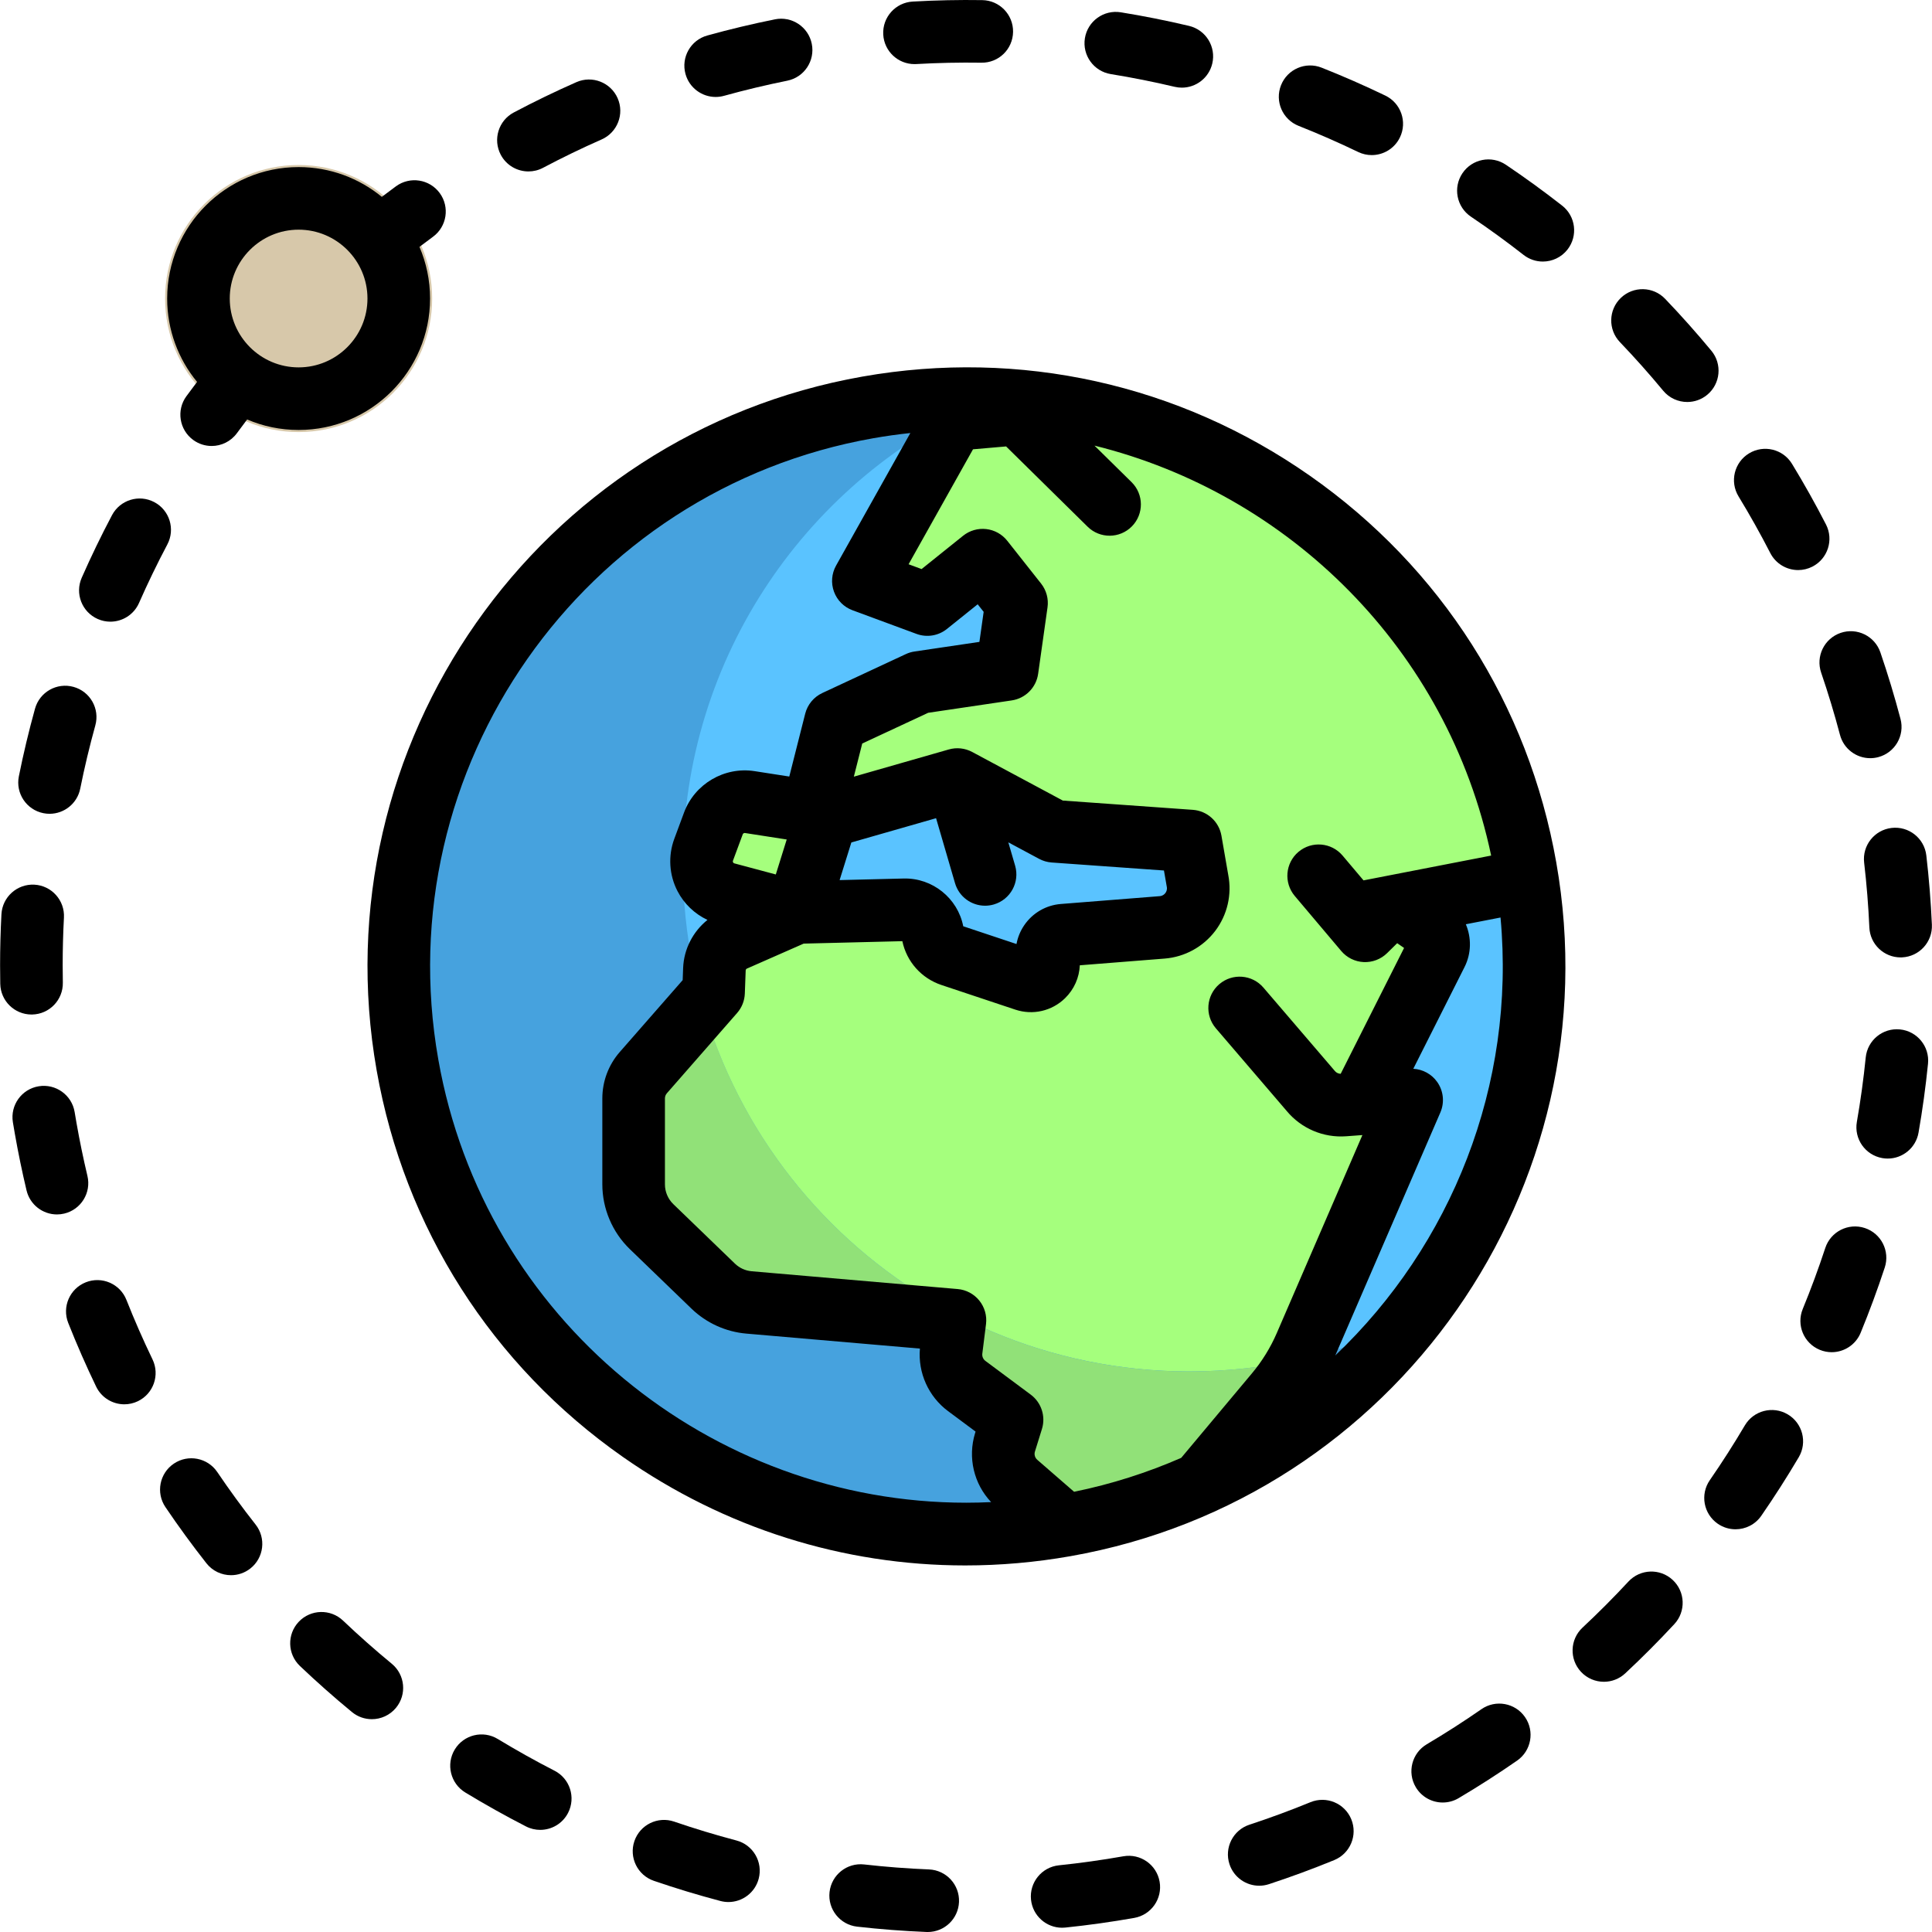 <?xml version="1.0" encoding="iso-8859-1"?>
<!-- Generator: Adobe Illustrator 19.0.0, SVG Export Plug-In . SVG Version: 6.00 Build 0)  -->
<svg version="1.1" id="Layer_1" xmlns="http://www.w3.org/2000/svg" xmlns:xlink="http://www.w3.org/1999/xlink" x="0px" y="0px"
	 viewBox="0 0 512 512" style="enable-background:new 0 0 512 512;" xml:space="preserve">
<circle style="fill:#D7C8AA;" cx="79.138" cy="79.116" r="35.389"/>
<path style="fill:#5AC3FF;" d="M404.214,229.945c14.418,81.789-40.18,159.784-121.946,174.206
	c-81.766,14.422-159.739-40.191-174.157-121.98s40.18-159.784,121.946-174.206S389.796,148.155,404.214,229.945z"/>
<path style="fill:#A5FF7D;" d="M404.213,229.945c-13.203-74.909-79.746-126.848-153.662-124.006L228.8,153.946l16.957,6.267
	l14.662-11.766l8.969,11.347l-2.486,17.614l-23.34,3.458l-22.135,10.313l-4.893,19.319c-0.608,2.571-3.053,4.273-5.675,3.954
	l-12.152-1.889c-4.156-0.646-8.19,1.723-9.653,5.666l-2.586,6.968c-1.814,4.888,0.972,10.276,6.009,11.624l18.664,4.992l7.888-25.29
	l34.689-9.938l25.583,13.717l36.218,2.58l1.825,10.503c1.219,6.095-3.157,11.885-9.354,12.376l-26.199,2.075
	c-2.987,0.237-4.992,3.173-4.123,6.04c1.105,3.645-2.363,7.019-5.976,5.815l-19.572-6.524c-2.604-0.868-4.51-3.113-4.944-5.824
	l-0.004-0.036c-0.583-3.642-3.769-6.29-7.456-6.2l-28.574,0.706l-16.539,7.278c-3.102,1.365-5.151,4.383-5.277,7.77l-0.227,6.132
	l-18.613,21.272c-1.654,1.891-2.566,4.319-2.566,6.831v22.779c0,4.221,1.715,8.262,4.752,11.195l16.346,15.782
	c2.568,2.481,5.912,4.002,9.47,4.309l54.582,4.712l-0.979,7.83c-0.463,3.709,1.104,7.381,4.103,9.611l12.003,8.926l-1.855,5.976
	c-1.234,3.977,0.028,8.305,3.206,10.994l12.608,10.954c0.036-0.007,0.071-0.007,0.108-0.013c12.849-2.266,24.93-6.262,36.277-11.436
	l26.134-30.49l26.542-70.778h-8.847l17.694-44.236v-8.847l24.583-4.917C404.473,232.277,404.421,231.117,404.213,229.945z"/>
<path style="fill:#46A2DE;" d="M315.196,363.444c-74.131,0-134.227-60.112-134.227-134.265c0-55.318,33.454-102.808,81.221-123.371
	c-2.011-0.08-4.023-0.153-6.054-0.153c-83.027,0-150.334,67.326-150.334,150.376c0,83.051,67.306,150.376,150.334,150.376
	c47.353,0,89.567-21.92,117.123-56.146C355.688,358.71,335.995,363.444,315.196,363.444z"/>
<path style="fill:#91E178;" d="M315.196,363.444c-61.241,0-112.864-41.039-128.979-97.112l-15.641,17.881
	c-1.653,1.89-2.566,4.317-2.566,6.829v22.773c0,4.22,1.714,8.259,4.75,11.191l16.339,15.779c2.567,2.479,5.909,4,9.463,4.306
	l54.552,4.711l-0.979,7.828c-0.463,3.708,1.104,7.379,4.101,9.609l11.997,8.924l-1.853,5.975c-1.233,3.975,0.029,8.302,3.205,10.99
	l12.736,11.002c0.751-0.132,1.483-0.313,2.229-0.456c2.192-0.421,4.377-0.855,6.527-1.367c1.27-0.303,2.517-0.664,3.773-0.999
	c1.596-0.424,3.194-0.843,4.764-1.315c1.559-0.471,3.095-0.992,4.633-1.512c1.172-0.395,2.347-0.786,3.505-1.208
	c1.798-0.658,3.577-1.358,5.341-2.082c0.802-0.327,1.601-0.656,2.395-0.996c0.991-0.427,1.96-0.892,2.939-1.34l19.704-23.659
	c2.285-2.729,4.164-5.748,5.839-8.88C334.698,362.343,325.078,363.444,315.196,363.444z"/>
<path d="M347.157,126.089c-34.728-24.317-76.848-33.655-118.596-26.292c-86.186,15.197-143.94,97.678-128.744,183.864
	c7.362,41.75,30.542,78.134,65.269,102.451c26.984,18.894,58.428,28.746,90.698,28.745c9.26,0,18.589-0.811,27.898-2.453
	c86.186-15.197,143.94-97.678,128.744-183.864C405.063,186.79,381.883,150.406,347.157,126.089z M395.172,226.734l-33.824,6.575
	l-5.551-6.573c-2.956-3.5-8.189-3.94-11.688-0.986c-3.5,2.956-3.941,8.188-0.986,11.688l12.32,14.588
	c1.491,1.765,3.649,2.829,5.959,2.934c2.293,0.102,4.555-0.758,6.201-2.379l2.667-2.628l1.824,1.265l-16.8,33.351
	c-0.593-0.021-1.159-0.28-1.539-0.744c-0.038-0.045-0.075-0.091-0.114-0.136l-18.826-21.969c-2.98-3.479-8.217-3.882-11.695-0.901
	c-3.478,2.982-3.882,8.217-0.9,11.696l18.777,21.911c3.851,4.639,9.724,7.141,15.746,6.696l4.307-0.318l-22.69,52.47
	c-1.669,3.86-3.884,7.45-6.581,10.674l-18.746,22.396c-8.962,3.917-18.452,6.959-28.389,8.991l-9.734-8.456
	c-0.638-0.54-0.89-1.406-0.643-2.204l1.855-5.976c1.043-3.362-0.148-7.015-2.973-9.115l-12.003-8.926
	c-0.599-0.446-0.916-1.183-0.823-1.926l0.979-7.83c0.28-2.237-0.364-4.492-1.782-6.245s-3.489-2.853-5.735-3.047l-54.582-4.712
	c-1.657-0.143-3.227-0.857-4.424-2.012l-16.346-15.782c-1.41-1.361-2.22-3.268-2.22-5.228v-22.779c0-0.504,0.182-0.991,0.514-1.369
	l18.613-21.272c1.254-1.433,1.976-3.252,2.047-5.156l0.227-6.13c0.008-0.21,0.138-0.401,0.331-0.487l15.04-6.618l26.145-0.645
	c1.145,5.437,5.058,9.847,10.369,11.618l19.572,6.524c4.626,1.543,9.671,0.387,13.165-3.012c2.421-2.357,3.785-5.485,3.925-8.737
	l22.486-1.781c5.314-0.421,10.205-3.102,13.419-7.354c3.189-4.22,4.439-9.608,3.436-14.798l-1.808-10.414
	c-0.652-3.756-3.78-6.583-7.582-6.853l-34.451-2.455l-24.021-12.879c-1.903-1.021-4.129-1.259-6.203-0.665l-25.159,7.208
	l2.225-8.785l17.47-8.139l22.148-3.281c3.636-0.539,6.484-3.406,6.997-7.046l2.486-17.615c0.317-2.245-0.3-4.523-1.705-6.303
	l-8.969-11.347c-1.371-1.734-3.377-2.849-5.574-3.098c-2.195-0.249-4.4,0.389-6.124,1.773l-11,8.827l-3.447-1.274l17.071-30.464
	l8.773-0.762l21.604,21.276c3.263,3.214,8.514,3.174,11.729-0.09c3.214-3.264,3.174-8.515-0.09-11.729l-9.823-9.674
	C341.535,130.824,383.634,171.985,395.172,226.734z M208.486,222.475l-2.89,9.266l-10.974-2.934
	c-0.065-0.018-0.237-0.064-0.348-0.281c-0.113-0.217-0.051-0.384-0.028-0.446l2.585-6.968c0.081-0.218,0.292-0.361,0.519-0.361
	c0.028,0,0.056,0.002,0.084,0.007L208.486,222.475z M248.069,216.831l5.024,17.22c1.057,3.622,4.366,5.973,7.958,5.973
	c0.769,0,1.552-0.108,2.327-0.334c4.398-1.283,6.922-5.888,5.639-10.286l-1.802-6.173l8.167,4.378c1.03,0.553,2.164,0.88,3.33,0.963
	l29.747,2.12l0.714,4.11c0.012,0.07,0.024,0.138,0.039,0.207c0.152,0.758-0.123,1.322-0.38,1.662
	c-0.258,0.341-0.724,0.759-1.495,0.819l-26.2,2.075c-3.939,0.312-7.476,2.363-9.703,5.627c-1.041,1.526-1.731,3.223-2.054,4.982
	l-14.111-4.703c-1.452-7.439-8.153-12.835-15.757-12.658l-17.007,0.42l3.111-9.972L248.069,216.831z M116.155,280.781
	c-13.609-77.178,38.108-151.038,115.287-164.647c3.279-0.578,6.55-1.034,9.812-1.379l-19.69,35.137
	c-1.186,2.116-1.386,4.646-0.547,6.922c0.839,2.277,2.632,4.072,4.908,4.912l16.957,6.266c2.732,1.011,5.795,0.512,8.065-1.311
	l8.146-6.537l1.586,2.005l-1.124,7.96l-17.21,2.549c-0.792,0.117-1.563,0.348-2.287,0.687l-22.135,10.313
	c-2.259,1.053-3.926,3.066-4.538,5.482l-4.217,16.653l-9.189-1.428c-8.014-1.244-15.883,3.371-18.703,10.977l-2.585,6.968
	c-1.674,4.514-1.367,9.556,0.844,13.834c1.743,3.371,4.557,6.053,7.949,7.646c-3.835,3.076-6.263,7.738-6.449,12.762l-0.118,3.192
	l-16.676,19.057c-2.978,3.404-4.618,7.77-4.618,12.293v22.779c0,6.436,2.655,12.691,7.286,17.161l16.347,15.783
	c3.926,3.79,9.082,6.134,14.517,6.604l46.011,3.972c-0.55,6.415,2.267,12.712,7.46,16.573l7.29,5.421l-0.114,0.367
	c-2.022,6.515-0.325,13.515,4.238,18.325c-2.21,0.103-4.413,0.159-6.608,0.159C188.416,398.239,128.297,349.644,116.155,280.781z
	 M353.863,359.212l27.849-64.4c1.152-2.663,0.828-5.735-0.854-8.1c-1.477-2.076-3.812-3.341-6.32-3.474l13.585-26.97
	c1.829-3.632,1.841-7.78,0.341-11.332l9.19-1.786C401.755,287.631,384.567,330.016,353.863,359.212z"/>
<path d="M140.046,45.433c1.309,0,2.639-0.311,3.876-0.968c5.054-2.677,10.272-5.203,15.507-7.509
	c4.192-1.846,6.095-6.74,4.249-10.933c-1.846-4.192-6.742-6.096-10.933-4.25c-5.601,2.466-11.183,5.169-16.59,8.034
	c-4.048,2.144-5.59,7.165-3.446,11.212C134.199,43.83,137.072,45.433,140.046,45.433z"/>
<path d="M25.907,164.045c1.087,0.479,2.222,0.706,3.338,0.706c3.188,0,6.228-1.849,7.595-4.953
	c2.305-5.234,4.831-10.455,7.508-15.516c2.142-4.05,0.596-9.068-3.454-11.211c-4.05-2.143-9.067-0.596-11.211,3.454
	c-2.862,5.411-5.563,10.992-8.027,16.589C19.812,157.305,21.714,162.199,25.907,164.045z"/>
<path d="M33.503,344.481c-1.685-4.26-6.503-6.345-10.765-4.66c-4.26,1.686-6.346,6.506-4.659,10.765
	c2.254,5.692,4.742,11.371,7.397,16.878c1.43,2.965,4.392,4.693,7.477,4.693c1.208,0,2.435-0.265,3.596-0.825
	c4.126-1.99,5.858-6.947,3.87-11.075C37.937,355.112,35.61,349.803,33.503,344.481z"/>
<path d="M8.522,268.857c4.58-0.09,8.221-3.873,8.132-8.454c-0.03-1.533-0.044-3.062-0.044-4.593c0-4.198,0.113-8.451,0.335-12.642
	c0.243-4.574-3.268-8.479-7.842-8.722c-4.567-0.24-8.479,3.268-8.722,7.842c-0.238,4.482-0.359,9.032-0.359,13.52
	c0,1.636,0.015,3.276,0.046,4.917c0.087,4.525,3.783,8.133,8.29,8.133C8.411,268.859,8.466,268.858,8.522,268.857z"/>
<path d="M11.497,215.501c0.551,0.111,1.1,0.164,1.641,0.164c3.871,0,7.332-2.723,8.124-6.663c1.125-5.604,2.471-11.243,4.001-16.761
	c1.224-4.414-1.361-8.985-5.776-10.209c-4.417-1.225-8.985,1.361-10.209,5.776c-1.637,5.902-3.078,11.935-4.281,17.929
	C4.095,210.228,7.004,214.599,11.497,215.501z"/>
<path d="M23.169,311.629c-1.089-4.591-2.059-9.282-2.881-13.945c-0.174-0.988-0.343-1.974-0.503-2.962
	c-0.739-4.521-5.005-7.588-9.523-6.848c-4.521,0.739-7.586,5.002-6.848,9.523c0.173,1.056,0.352,2.112,0.539,3.167
	c0.878,4.98,1.913,9.991,3.078,14.894c0.905,3.813,4.309,6.381,8.063,6.381c0.634,0,1.278-0.073,1.922-0.227
	C21.472,320.557,24.228,316.086,23.169,311.629z"/>
<path d="M482.625,178.255c1.849,5.405,3.528,10.953,4.99,16.492c0.981,3.72,4.34,6.181,8.014,6.181c0.7,0,1.412-0.09,2.121-0.276
	c4.429-1.168,7.073-5.706,5.904-10.136c-1.563-5.922-3.358-11.855-5.335-17.634c-1.483-4.333-6.199-6.645-10.533-5.161
	C483.453,169.205,481.142,173.922,482.625,178.255z"/>
<path d="M469.148,146.569c1.471,2.862,4.375,4.505,7.385,4.505c1.275,0,2.57-0.295,3.782-0.918
	c4.075-2.093,5.681-7.093,3.589-11.169c-2.792-5.436-5.821-10.841-9.003-16.063c-2.382-3.913-7.486-5.154-11.399-2.769
	c-3.913,2.382-5.152,7.486-2.769,11.399C463.707,136.436,466.538,141.488,469.148,146.569z"/>
<path d="M501.296,219.411c-4.55,0.53-7.809,4.648-7.279,9.199c0.664,5.698,1.129,11.478,1.382,17.185
	c0.198,4.45,3.868,7.926,8.28,7.926c0.124,0,0.249-0.002,0.374-0.008c4.576-0.203,8.122-4.079,7.918-8.654
	c-0.271-6.1-0.767-12.28-1.476-18.368C509.965,222.139,505.845,218.885,501.296,219.411z"/>
<path d="M344.139,33.354c5.32,2.108,10.632,4.438,15.787,6.923c1.161,0.56,2.388,0.825,3.595,0.825c3.085,0,6.048-1.729,7.477-4.695
	c1.99-4.126,0.257-9.084-3.87-11.073c-5.512-2.656-11.191-5.147-16.879-7.402c-4.259-1.689-9.078,0.396-10.766,4.655
	C337.797,26.847,339.88,31.666,344.139,33.354z"/>
<path d="M242.342,16.989c0.158,0,0.318-0.004,0.479-0.013c5.723-0.326,11.52-0.445,17.231-0.359c4.62,0.074,8.35-3.586,8.42-8.166
	s-3.586-8.351-8.166-8.42c-6.11-0.094-12.308,0.035-18.428,0.384c-4.573,0.26-8.07,4.178-7.81,8.752
	C234.319,13.579,237.977,16.989,242.342,16.989z"/>
<path d="M189.653,25.696c0.733,0,1.48-0.098,2.221-0.303c5.504-1.526,11.145-2.874,16.767-4.009c4.491-0.906,7.396-5.28,6.489-9.771
	c-0.906-4.49-5.276-7.396-9.771-6.489c-6.006,1.212-12.033,2.652-17.917,4.283c-4.415,1.223-7.001,5.794-5.777,10.209
	C182.683,23.288,186.018,25.696,189.653,25.696z"/>
<path d="M294.373,19.636c5.65,0.913,11.338,2.047,16.908,3.367c0.644,0.153,1.287,0.226,1.921,0.226
	c3.756,0,7.159-2.569,8.063-6.382c1.057-4.457-1.699-8.927-6.155-9.984c-5.959-1.413-12.043-2.625-18.087-3.603
	c-4.528-0.731-8.781,2.341-9.513,6.863C286.779,14.645,289.851,18.905,294.373,19.636z"/>
<path d="M297.7,491.934c-5.652,0.996-11.399,1.802-17.078,2.391c-4.556,0.473-7.866,4.551-7.393,9.107
	c0.443,4.264,4.044,7.437,8.24,7.437c0.286,0,0.576-0.014,0.867-0.045c6.069-0.63,12.207-1.491,18.245-2.555
	c4.511-0.795,7.523-5.097,6.728-9.608C306.514,494.152,302.214,491.137,297.7,491.934z"/>
<path d="M57.582,390.108c-2.565-3.795-7.721-4.792-11.517-2.228c-3.795,2.566-4.792,7.721-2.227,11.517
	c3.422,5.063,7.074,10.068,10.858,14.878c1.637,2.081,4.069,3.166,6.525,3.166c1.795,0,3.603-0.579,5.123-1.775
	c3.601-2.832,4.223-8.047,1.391-11.646C64.197,399.523,60.781,394.842,57.582,390.108z"/>
<path d="M431.551,419.128c-3.894,4.195-7.986,8.301-12.165,12.204c-3.349,3.126-3.528,8.374-0.403,11.724
	c1.633,1.75,3.846,2.633,6.064,2.633c2.027,0,4.06-0.739,5.659-2.232c4.468-4.171,8.844-8.561,13.004-13.045
	c3.116-3.358,2.92-8.606-0.438-11.721C439.915,415.574,434.666,415.771,431.551,419.128z"/>
<path d="M413.979,54.487c-4.817-3.769-9.833-7.412-14.905-10.827c-3.801-2.558-8.955-1.55-11.512,2.249
	c-2.558,3.8-1.55,8.954,2.249,11.512c4.747,3.195,9.439,6.603,13.947,10.13c1.517,1.187,3.318,1.763,5.105,1.763
	c2.464,0,4.902-1.093,6.538-3.184C418.223,62.522,417.588,57.309,413.979,54.487z"/>
<path d="M453.529,92.949c-3.899-4.709-8.021-9.337-12.251-13.756c-3.167-3.309-8.418-3.424-11.727-0.257s-3.424,8.417-0.257,11.727
	c3.956,4.133,7.811,8.461,11.457,12.865c1.64,1.982,4.008,3.005,6.393,3.005c1.863,0,3.738-0.625,5.285-1.905
	C455.959,101.706,456.451,96.477,453.529,92.949z"/>
<path d="M503.521,272.806c-4.562-0.459-8.624,2.864-9.083,7.422c-0.573,5.693-1.364,11.439-2.349,17.08
	c-0.789,4.512,2.231,8.81,6.743,9.598c0.483,0.084,0.963,0.125,1.438,0.125c3.955,0,7.457-2.838,8.16-6.868
	c1.054-6.035,1.9-12.183,2.513-18.274C511.401,277.333,508.079,273.265,503.521,272.806z"/>
<path d="M494.189,325.438c-4.352-1.431-9.039,0.937-10.47,5.288c-1.787,5.433-3.797,10.874-5.973,16.171
	c-1.741,4.238,0.283,9.083,4.52,10.825c1.032,0.424,2.099,0.624,3.15,0.624c3.263,0,6.358-1.939,7.675-5.144
	c2.327-5.664,4.476-11.483,6.387-17.293C500.907,331.557,498.541,326.869,494.189,325.438z"/>
<path d="M473.762,374.818c-3.946-2.328-9.031-1.019-11.359,2.926c-2.907,4.925-6.033,9.81-9.288,14.522
	c-2.604,3.768-1.661,8.935,2.107,11.539c1.44,0.994,3.082,1.472,4.709,1.472c2.632,0,5.221-1.25,6.83-3.579
	c3.48-5.035,6.82-10.257,9.929-15.521C479.016,382.232,477.706,377.146,473.762,374.818z"/>
<path d="M392.594,452.951c-4.698,3.261-9.572,6.39-14.49,9.301c-3.941,2.333-5.245,7.421-2.912,11.362
	c1.549,2.617,4.311,4.071,7.145,4.071c1.437,0,2.892-0.373,4.217-1.158c5.26-3.113,10.474-6.462,15.498-9.949
	c3.763-2.612,4.696-7.781,2.084-11.543C401.525,451.272,396.356,450.34,392.594,452.951z"/>
<path d="M347.282,477.599c-5.286,2.17-10.725,4.175-16.164,5.961c-4.353,1.429-6.723,6.116-5.294,10.467
	c1.147,3.494,4.393,5.709,7.88,5.709c0.857,0,1.73-0.134,2.589-0.416c5.817-1.91,11.633-4.054,17.287-6.376
	c4.238-1.738,6.264-6.585,4.524-10.822C356.366,477.885,351.521,475.859,347.282,477.599z"/>
<path d="M195.158,487.744c-5.531-1.46-11.081-3.141-16.498-4.998c-4.333-1.485-9.051,0.823-10.536,5.156
	c-1.485,4.333,0.823,9.051,5.157,10.536c5.794,1.986,11.73,3.784,17.646,5.345c0.71,0.187,1.421,0.276,2.121,0.276
	c3.674,0,7.032-2.461,8.014-6.18C202.231,493.451,199.588,488.912,195.158,487.744z"/>
<path d="M103.818,440.905c-4.417-3.637-8.759-7.48-12.904-11.424c-3.318-3.156-8.569-3.026-11.727,0.293
	c-3.157,3.319-3.026,8.57,0.293,11.726c4.431,4.216,9.072,8.323,13.794,12.211c1.545,1.272,3.412,1.891,5.267,1.891
	c2.393,0,4.769-1.032,6.408-3.022C107.862,449.044,107.355,443.816,103.818,440.905z"/>
<path d="M146.958,469.259c-5.089-2.61-10.151-5.441-15.046-8.413c-3.916-2.378-9.016-1.13-11.394,2.785
	c-2.378,3.916-1.13,9.016,2.785,11.395c5.231,3.176,10.643,6.202,16.082,8.994c1.212,0.622,2.505,0.916,3.779,0.916
	c3.011,0,5.918-1.646,7.386-4.51C152.642,476.349,151.033,471.35,146.958,469.259z"/>
<path d="M246.192,495.419c-5.714-0.231-11.494-0.676-17.176-1.32c-4.555-0.518-8.66,2.756-9.176,7.307
	c-0.516,4.552,2.755,8.66,7.307,9.176c6.079,0.69,12.261,1.165,18.375,1.412c0.115,0.004,0.228,0.007,0.342,0.007
	c4.426,0,8.101-3.497,8.281-7.959C254.331,499.464,250.77,495.604,246.192,495.419z"/>
<path d="M49.396,105.002c-2.703,3.698-1.894,8.887,1.804,11.59c1.476,1.078,3.188,1.598,4.887,1.598
	c2.557,0,5.079-1.179,6.704-3.402c0.884-1.209,1.788-2.42,2.704-3.624c4.191,1.792,8.802,2.785,13.641,2.785
	c19.208,0,34.836-15.628,34.836-34.836c0-4.857-1.002-9.484-2.807-13.689c1.186-0.902,2.379-1.796,3.572-2.67
	c3.696-2.706,4.498-7.897,1.792-11.592c-2.706-3.695-7.897-4.498-11.592-1.792c-1.251,0.917-2.503,1.852-3.747,2.799
	c-6.011-4.929-13.692-7.893-22.054-7.893c-19.208,0-34.836,15.628-34.836,34.836c0,8.381,2.976,16.079,7.925,22.095
	C51.266,102.47,50.319,103.737,49.396,105.002z M79.135,60.865c10.062,0,18.247,8.186,18.247,18.247
	c0,10.063-8.186,18.247-18.247,18.247s-18.247-8.185-18.247-18.247C60.887,69.052,69.073,60.865,79.135,60.865z"/>
<g>
</g>
<g>
</g>
<g>
</g>
<g>
</g>
<g>
</g>
<g>
</g>
<g>
</g>
<g>
</g>
<g>
</g>
<g>
</g>
<g>
</g>
<g>
</g>
<g>
</g>
<g>
</g>
<g>
</g>
</svg>
